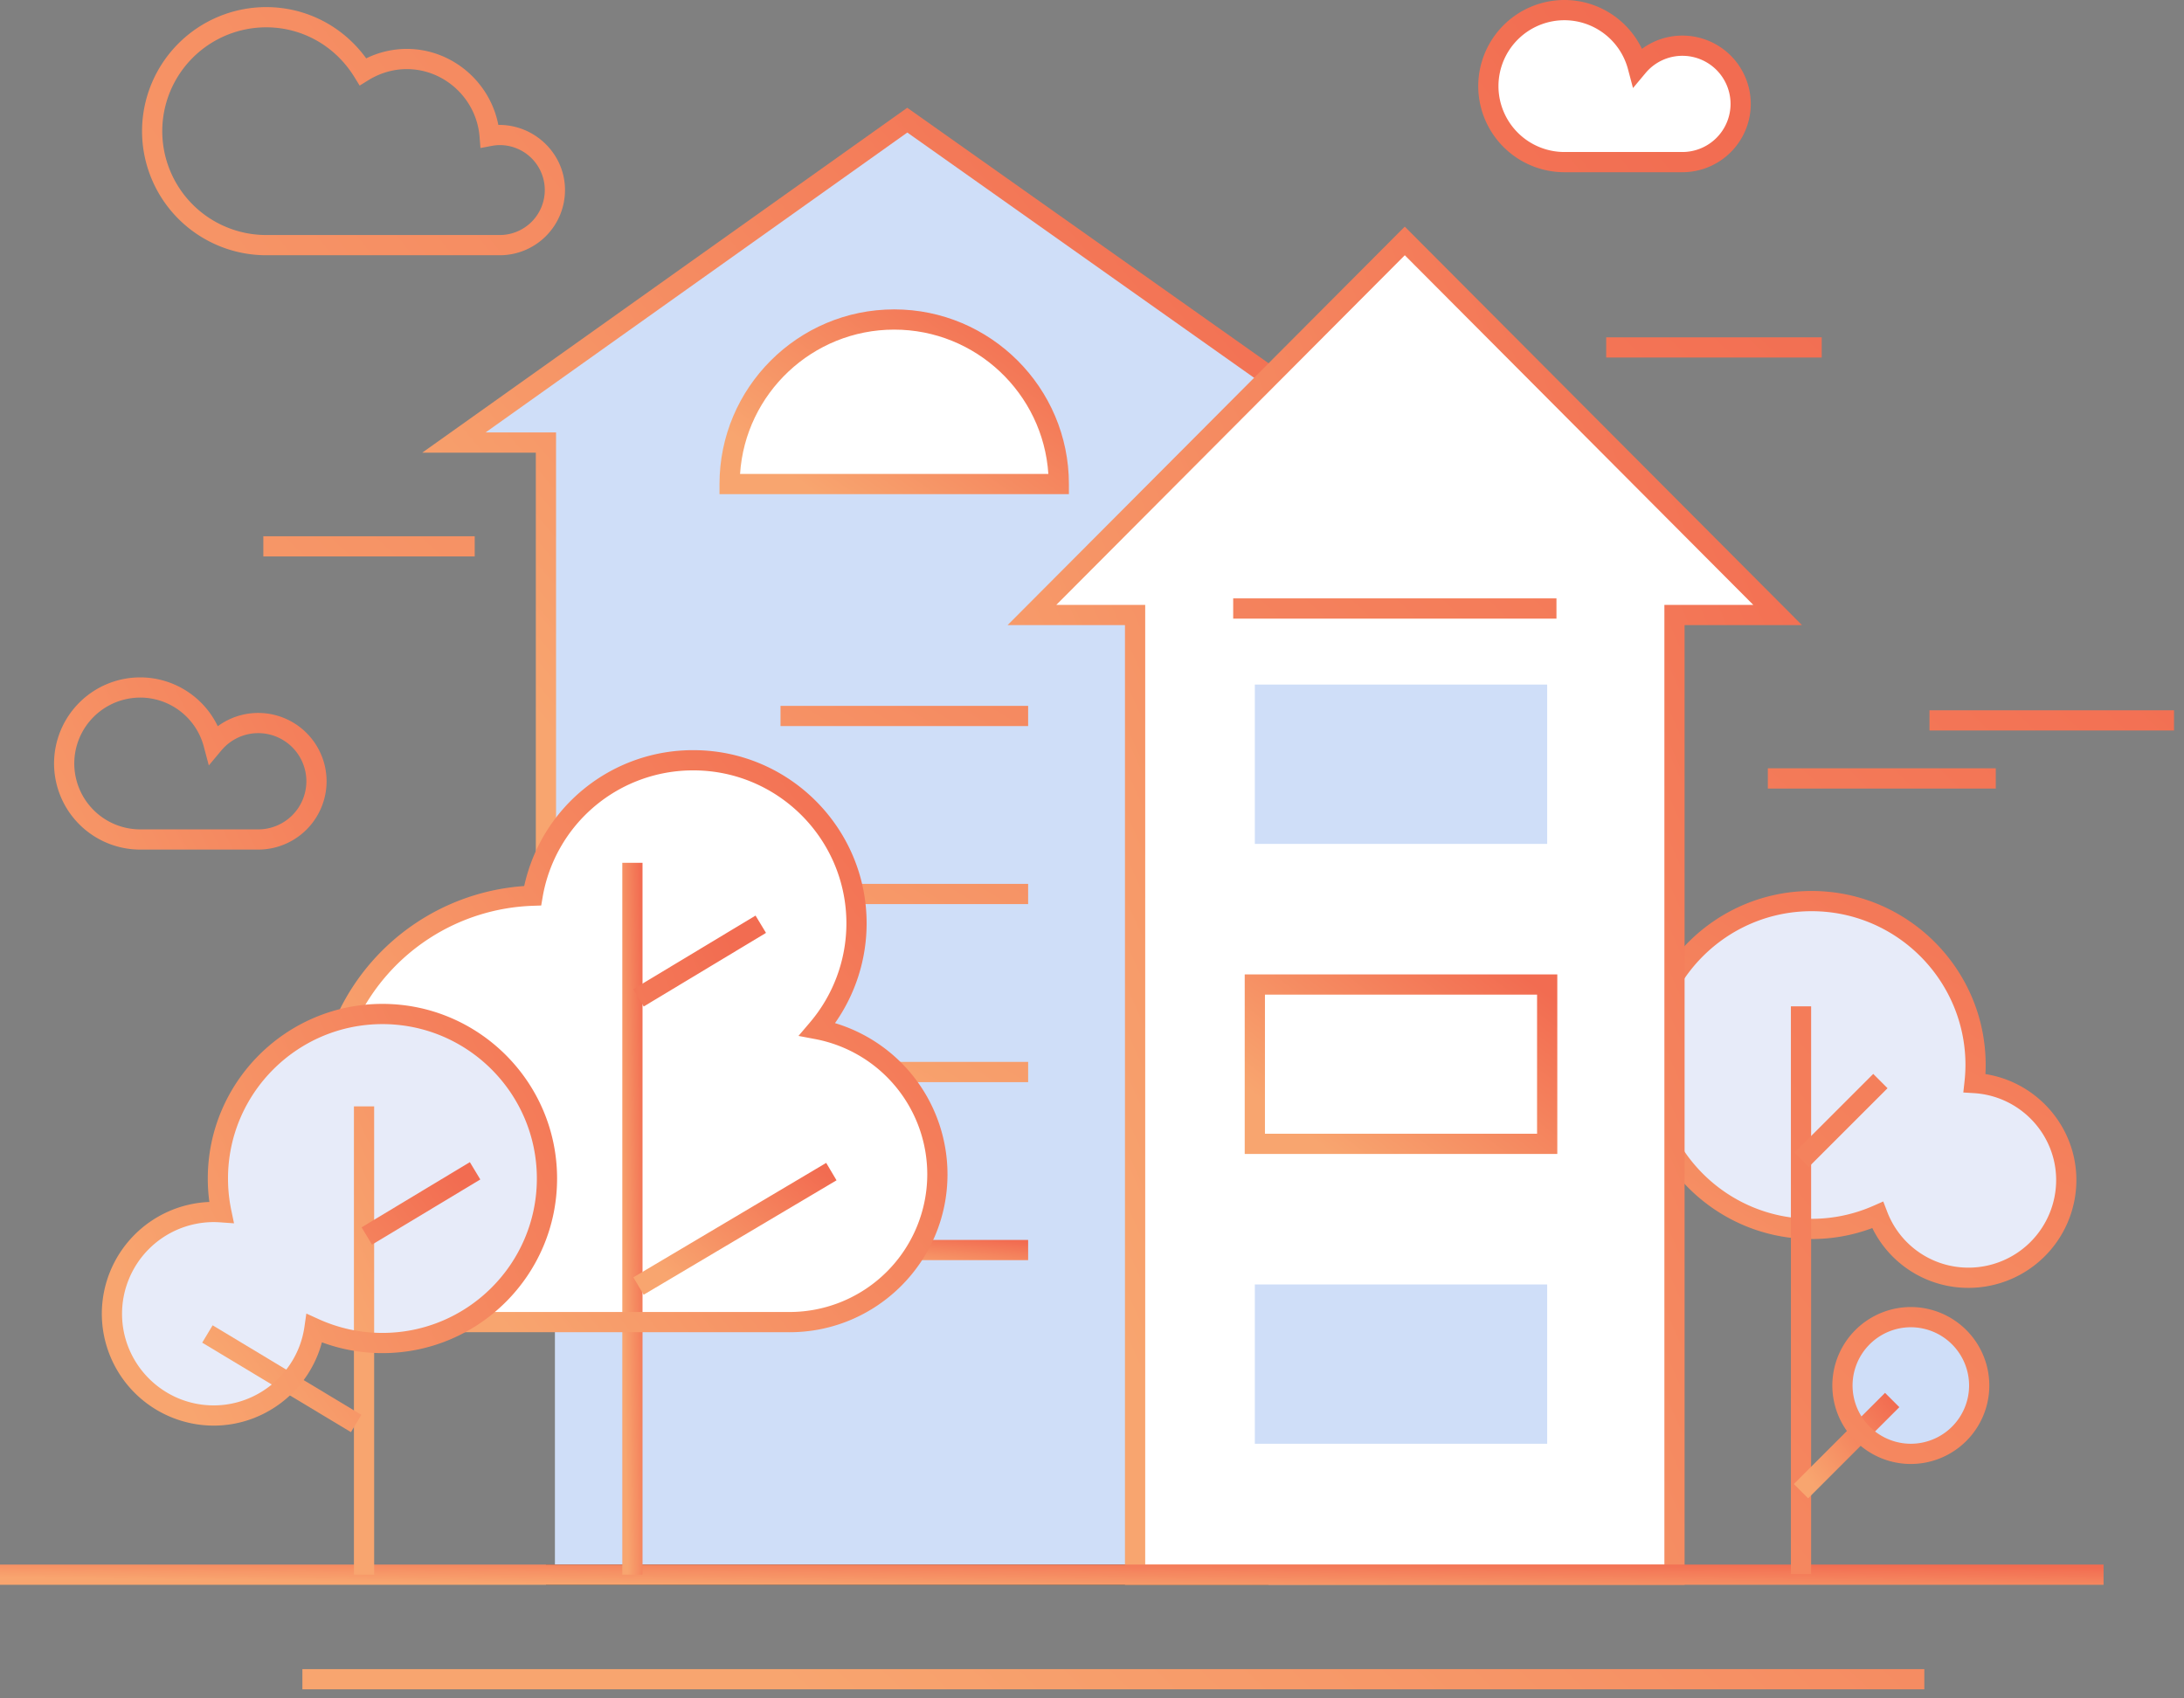<svg width="108" height="84" viewBox="0 0 108 84" xmlns="http://www.w3.org/2000/svg"><rect x="0" y="0" width="108" height="84" fill="#808080" stroke="none"/><title>C2A4D028-CA2C-42EF-BA5D-C5776DC85F9C</title><defs><linearGradient x1="12.957%" y1="80.245%" y2="15.021%" id="a"><stop stop-color="#F8A56F" offset="0%"/><stop stop-color="#F26C51" offset="100%"/></linearGradient></defs><g fill="none" fill-rule="evenodd"><path fill="#CFDEF8" d="M27.441 77.441h34.007v-57.3H27.441z"/><path fill="#CFDEF8" d="M61.208 21.775h6.219L44.949 6.091 22.471 21.775h6.219z"/><path fill="url(#a)" d="M38.597 35.911h12.245v-1H38.597zM38.597 44.715h12.245v-1H38.597zM97.348 63.696a5.28 5.28 0 0 1-4.761-2.958 8.514 8.514 0 0 1-3.002.543c-4.747 0-8.608-3.861-8.608-8.607 0-4.747 3.86-8.608 8.608-8.608 4.747 0 8.608 3.86 8.608 8.608 0 .15-.004.3-.013.448 2.56.403 4.498 2.615 4.498 5.244a5.336 5.336 0 0 1-5.33 5.33zM38.597 53.521h12.245v-1H38.597z"/><path d="M93.128 59.423l.188.49a4.295 4.295 0 0 0 4.032 2.783 4.335 4.335 0 0 0 4.33-4.33c0-2.273-1.787-4.162-4.067-4.301l-.524-.032.057-.522a7.71 7.71 0 0 0 .049-.837c0-4.195-3.413-7.608-7.608-7.608s-7.608 3.413-7.608 7.608 3.413 7.607 7.608 7.607a7.543 7.543 0 0 0 3.063-.647l.48-.211z" fill="#E7EBF9"/><path fill="url(#a)" d="M38.598 62.325h12.244v-1H38.598z"/><path d="M36.08 23.941a8.14 8.14 0 0 1 16.278 0H36.08z" fill="#FFF"/><path d="M36.596 23.441h15.246c-.26-3.98-3.58-7.139-7.624-7.139-4.043 0-7.364 3.16-7.622 7.14zm16.262 1H35.58v-.5c0-4.763 3.875-8.639 8.638-8.639 4.764 0 8.64 3.876 8.64 8.64v.5z" fill="url(#a)"/><path fill="#3C3C3C" d="M26.997 78.382h35.738v-1H26.997z"/><path fill="url(#a)" d="M27.497 42.611h-1V22.388H20.88L44.864 5.33l18.063 12.774-.578.817L44.867 6.555 24.012 21.388h3.485z"/><path fill="#FFF" d="M87.906 30.418L69.468 11.916 51.03 30.418h5.101v47.464h26.674V30.418z"/><path d="M56.63 77.382h25.675V29.918h4.397L69.468 12.624 52.234 29.918h4.397v47.464zm26.675 1H55.63V30.918h-5.805l19.642-19.71 19.643 19.71h-5.806v47.464z" fill="url(#a)"/><path fill="#CFDEF8" d="M62.052 41.738h14.457v-7.88H62.052z"/><path d="M62.552 56.073h13.457v-6.88H62.552v6.88zm-1 1h15.457v-8.88H61.552v8.88z" fill="url(#a)"/><path fill="#CFDEF8" d="M62.052 71.407h14.457v-7.88H62.052z"/><path fill="url(#a)" d="M0 78.382h104.022v-1H0z"/><path d="M97.874 68.525a3.38 3.38 0 1 1-6.763 0 3.382 3.382 0 1 1 6.763 0" fill="#CFDEF8"/><path d="M17.244 50.164a10.551 10.551 0 0 1 9.094-5.864 8.067 8.067 0 1 1 14.086 6.604 7.31 7.31 0 0 1-1.379 14.486H23.393l-6.149-15.226z" fill="#FFF"/><path fill="url(#a)" d="M30.773 77.882h1V42.674h-1z"/><path fill="url(#a)" d="M31.83 64.035l-.512-.86 9.538-5.66.511.861z"/><path d="M10.947 59.958a8.137 8.137 0 1 1 4.602 5.739 5.034 5.034 0 1 1-4.602-5.739z" fill="#E7EBF9"/><path fill="url(#a)" d="M31.831 49.78l-.515-.857 6.046-3.64.517.856zM17.502 77.882h1V54.72h-1z"/><path fill="url(#a)" d="M17.354 70.832l-7.355-4.426.516-.858 7.355 4.428zM18.397 61.558l-.516-.856 5.354-3.224.516.857z"/><path d="M39.045 65.89H22.778v-1h16.267a6.817 6.817 0 0 0 6.809-6.809 6.811 6.811 0 0 0-5.524-6.686l-.845-.16.558-.656a7.569 7.569 0 0 0 1.812-4.909c0-4.173-3.395-7.568-7.568-7.568a7.543 7.543 0 0 0-7.456 6.282l-.068.401-.407.014a10.041 10.041 0 0 0-8.664 5.587l-.896-.444a11.038 11.038 0 0 1 9.126-6.12 8.54 8.54 0 0 1 8.365-6.72c4.724 0 8.568 3.844 8.568 8.568a8.576 8.576 0 0 1-1.564 4.932 7.815 7.815 0 0 1 5.563 7.48c0 4.305-3.503 7.808-7.81 7.808" fill="url(#a)"/><path d="M10.568 60.443a4.539 4.539 0 0 0-4.533 4.533c0 2.5 2.034 4.533 4.533 4.533 2.24 0 4.169-1.669 4.486-3.883l.095-.66.607.276a7.586 7.586 0 0 0 3.155.682c4.21 0 7.637-3.426 7.637-7.636s-3.426-7.637-7.637-7.637c-4.21 0-7.636 3.426-7.636 7.637 0 .527.054 1.055.162 1.568l.135.647-.66-.046a4.895 4.895 0 0 0-.344-.014m0 10.066a5.54 5.54 0 0 1-5.533-5.533 5.54 5.54 0 0 1 5.318-5.529 8.634 8.634 0 0 1-.078-1.159c0-4.763 3.874-8.637 8.636-8.637 4.762 0 8.637 3.874 8.637 8.637 0 4.762-3.875 8.636-8.637 8.636a8.565 8.565 0 0 1-2.993-.535c-.632 2.388-2.83 4.12-5.35 4.12M6.933 34.502a3.263 3.263 0 0 0-3.26 3.258 3.263 3.263 0 0 0 3.26 3.26h5.838a2.381 2.381 0 0 0 2.379-2.38 2.382 2.382 0 0 0-2.38-2.38c-.705 0-1.37.313-1.824.857l-.62.74-.248-.934a3.258 3.258 0 0 0-3.145-2.422m5.838 7.519H6.933a4.264 4.264 0 0 1-4.26-4.26 4.264 4.264 0 0 1 4.26-4.258 4.26 4.26 0 0 1 3.836 2.416 3.368 3.368 0 0 1 2.002-.657 3.383 3.383 0 0 1 3.379 3.38 3.383 3.383 0 0 1-3.38 3.379" fill="url(#a)"/><path d="M77.358.5a3.757 3.757 0 0 1 3.63 2.794 2.88 2.88 0 1 1 2.209 4.724h-5.839a3.759 3.759 0 0 1 0-7.518" fill="#FFF"/><path d="M77.358 1A3.263 3.263 0 0 0 74.1 4.259a3.263 3.263 0 0 0 3.26 3.259h5.837a2.382 2.382 0 0 0 2.38-2.379 2.382 2.382 0 0 0-2.38-2.379 2.37 2.37 0 0 0-1.825.855l-.619.74-.248-.933A3.259 3.259 0 0 0 77.358 1m5.838 7.518h-5.838A4.264 4.264 0 0 1 73.1 4.259 4.264 4.264 0 0 1 77.36 0c1.656 0 3.138.962 3.835 2.417a3.367 3.367 0 0 1 2.002-.657 3.383 3.383 0 0 1 3.38 3.379 3.383 3.383 0 0 1-3.38 3.379M13.161 1.351a5.142 5.142 0 0 0-5.137 5.137 5.142 5.142 0 0 0 5.137 5.136h11.555A2.227 2.227 0 0 0 26.94 9.4a2.226 2.226 0 0 0-2.224-2.224c-.14 0-.277.017-.41.042l-.547.103-.044-.555c-.149-1.877-1.73-3.348-3.602-3.348-.66 0-1.318.191-1.902.552l-.426.263-.263-.426c-.948-1.538-2.578-2.456-4.36-2.456m11.554 11.273H13.161a6.143 6.143 0 0 1-6.137-6.136A6.144 6.144 0 0 1 13.161.351c1.974 0 3.791.94 4.948 2.535a4.58 4.58 0 0 1 2.004-.468c2.217 0 4.115 1.614 4.53 3.76 1.79-.023 3.297 1.42 3.297 3.222a3.227 3.227 0 0 1-3.224 3.224M88.561 77.85h1V49.771h-1z" fill="url(#a)"/><path fill="url(#a)" d="M89.414 74.105l-.707-.707 4.509-4.509.707.707z"/><path d="M94.492 65.644a2.885 2.885 0 0 0-2.882 2.882 2.885 2.885 0 0 0 2.882 2.88 2.884 2.884 0 0 0 2.881-2.88 2.885 2.885 0 0 0-2.88-2.882m0 6.763a3.886 3.886 0 0 1-3.883-3.881 3.886 3.886 0 0 1 3.882-3.882 3.886 3.886 0 0 1 3.881 3.882 3.885 3.885 0 0 1-3.88 3.88M89.445 57.715l-.707-.707 3.895-3.894.707.707zM87.421 39h11.272v-1H87.421zM95.414 36.13h12.093v-1H95.414zM13.022 27.522h10.453v-1H13.022zM79.427 17.684h10.658v-1H79.427zM60.982 30.596h15.986v-1H60.982zM14.953 83.552h80.206v-1H14.953z" fill="url(#a)"/></g></svg>
